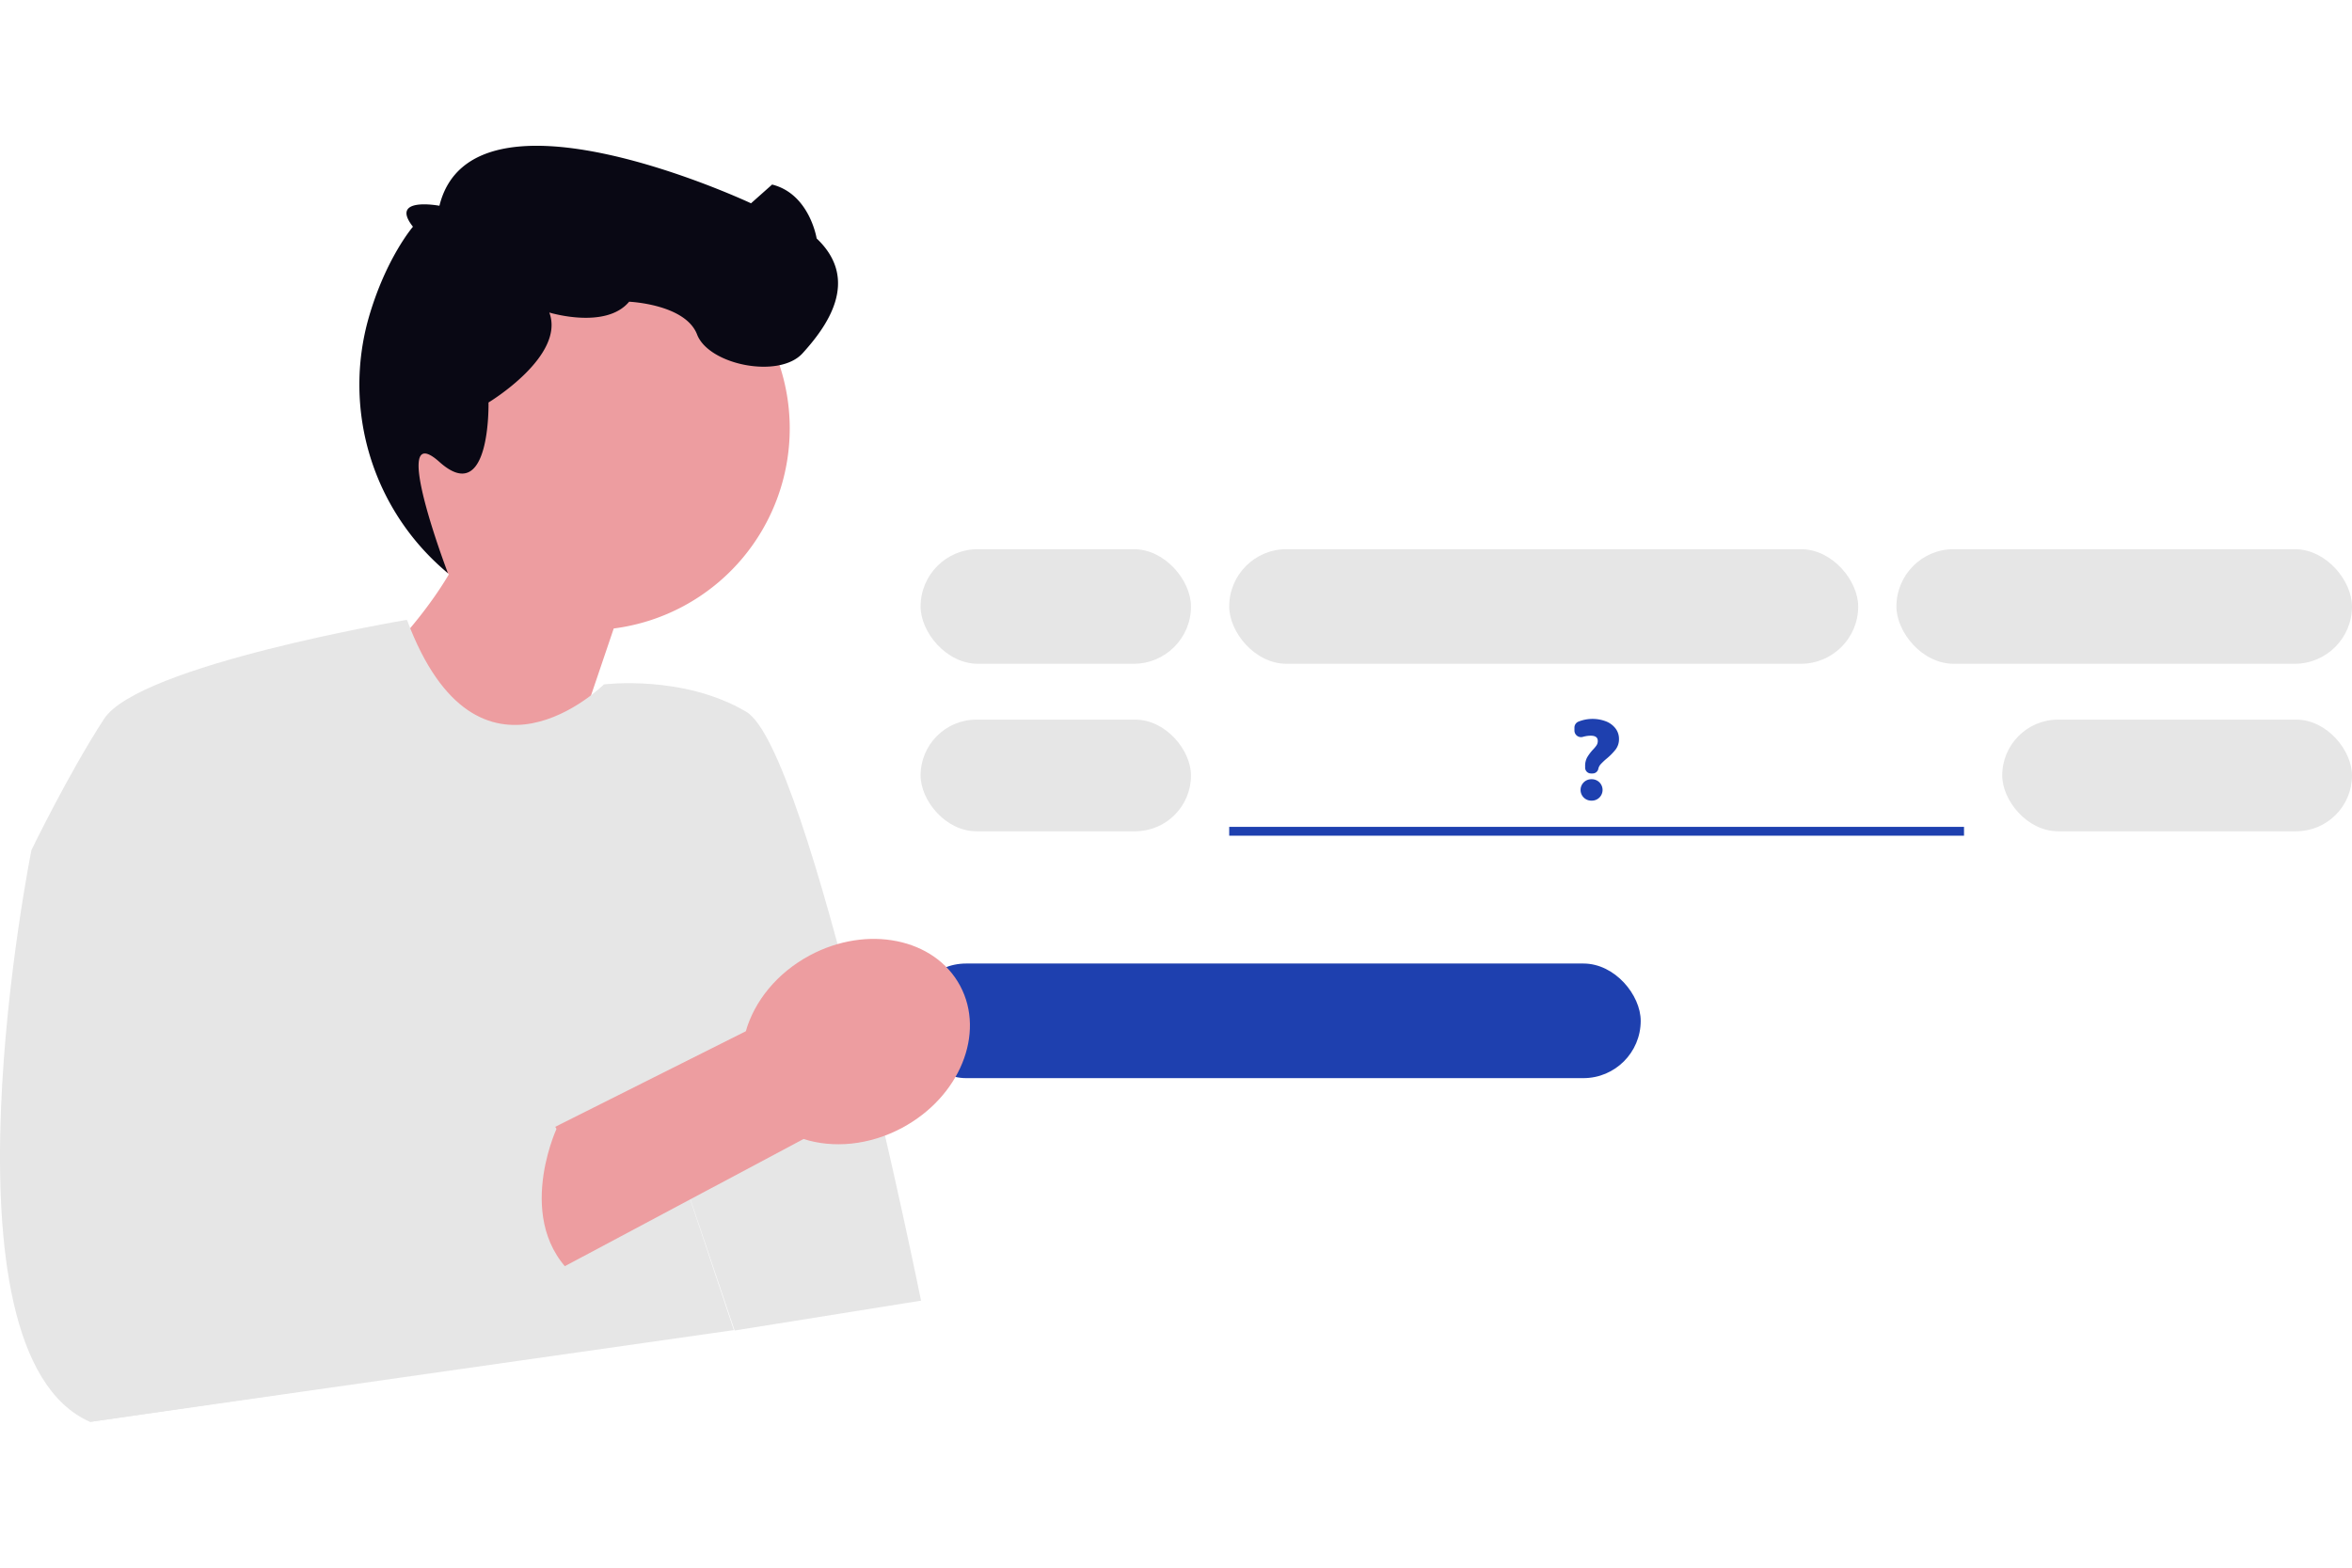 <svg xmlns="http://www.w3.org/2000/svg" width="600" height="400" viewBox="0 0 800.205 434.249" xmlns:xlink="http://www.w3.org/1999/xlink" role="img" artist="Katerina Limpitsouni" source="https://undraw.co/"><g transform="translate(-604.795 -228.44)"><rect width="249" height="39" rx="19.5" transform="translate(914 506.709)" fill="#1e40af"/><path d="M163.91,103.535a68.626,68.626,0,1,1,76.3,80.137l-28.462,83.982-56.679-67.363s17.652-15.754,29.052-35.035a68.551,68.551,0,0,1-20.206-61.721Z" transform="translate(573.388 209.027)" fill="#ed9da0"/><path d="M138.038,214.788S47.377,230.075,35.415,248.417s-24.721,44.658-24.721,44.658S-23.6,463.731,30.63,487.655l219.052-31.236L222.818,376.01l27.114,80.543L313.357,446.4S275.45,258.784,253.919,246.025s-48.447-9.331-48.447-9.331-42.862,42.587-66.985-21.889l-.449-.017Z" transform="translate(604.795 175.033)" fill="#e6e6e6"/><path d="M217.932,69.156s19.185,5.895,27.16-3.675c0,0,19.139.8,23.126,11.164S296.129,91.8,304.1,83.025,324.04,58.3,308.889,43.95c0,0-2.392-15.152-15.152-18.342l-7.177,6.38s-94.8-44.583-106.013.835c0,0-17.167-3.236-9.007,7.135,0,0-9.195,10.661-15.027,30.879a83.352,83.352,0,0,0,26.925,87.014h0S163.052,104.339,180.547,120s16.7-20.227,16.7-20.227,26.224-15.777,20.688-30.616Z" transform="translate(573.749 216.021)" fill="#090814"/><path d="M302.418,418.947l-133.433,71.1-25.655-37.828,139.447-69.943c2.908-10.181,10.567-19.817,21.756-25.809,19.578-10.486,42.484-5.851,51.162,10.352s-.159,37.837-19.737,48.323c-11.189,5.993-23.455,7.027-33.541,3.806Z" transform="translate(575.765 147.475)" fill="#ed9da0"/><path d="M94.232,396.958,87.852,416.1s15.152,16.178,0,25.235l53.43-6.893s21.63-15.954,23.176-2.793c0,0,27.064-17.941,32.646-6.776,0,0-16.007,34.614,9.142,52.4l-33.464,15.047-23.836,16.132L38.41,524.552" transform="translate(597.015 138.137)" fill="#e6e6e6"/><rect width="214" height="39" rx="19.5" transform="translate(1023 365.708)" fill="#e6e6e6"/><rect width="92" height="38" rx="19" transform="translate(918 423.708)" fill="#e6e6e6"/><path d="M250,1.5H0v-3H250Z" transform="translate(1023 461.708)" fill="#1e40af"/><rect width="119" height="38" rx="19" transform="translate(1286 423.708)" fill="#e6e6e6"/><rect width="155" height="39" rx="19.5" transform="translate(1250 365.708)" fill="#e6e6e6"/><rect width="92" height="39" rx="19.5" transform="translate(918 365.708)" fill="#e6e6e6"/><g transform="translate(1140.453 423.466)"><path d="M462.46,381.058h-.582a1.968,1.968,0,0,1-1.966-1.966V378.6a6.015,6.015,0,0,1,.681-3.011,15.838,15.838,0,0,1,1.908-2.564,11.3,11.3,0,0,0,1.3-1.564,2.63,2.63,0,0,0,.41-1.455c0-1.214-.791-1.8-2.417-1.8a9.816,9.816,0,0,0-2.664.4,2.243,2.243,0,0,1-2.859-2.157v-.989a2.2,2.2,0,0,1,1.3-2.017,12.879,12.879,0,0,1,9.51-.083,7.539,7.539,0,0,1,3.2,2.422,5.834,5.834,0,0,1,1.146,3.536,5.751,5.751,0,0,1-1.108,3.536,20.215,20.215,0,0,1-3.1,3.158,22.086,22.086,0,0,0-1.987,1.872,3.456,3.456,0,0,0-.826,1.538A1.961,1.961,0,0,1,462.46,381.058Z" transform="translate(-456.268 -362.491)" fill="#1e40af"/><path d="M474.11,504.7h-.077a3.644,3.644,0,1,1,0-7.287h.077a3.644,3.644,0,1,1,0,7.287Z" transform="translate(-468.241 -476.884)" fill="#1e40af"/></g></g></svg>